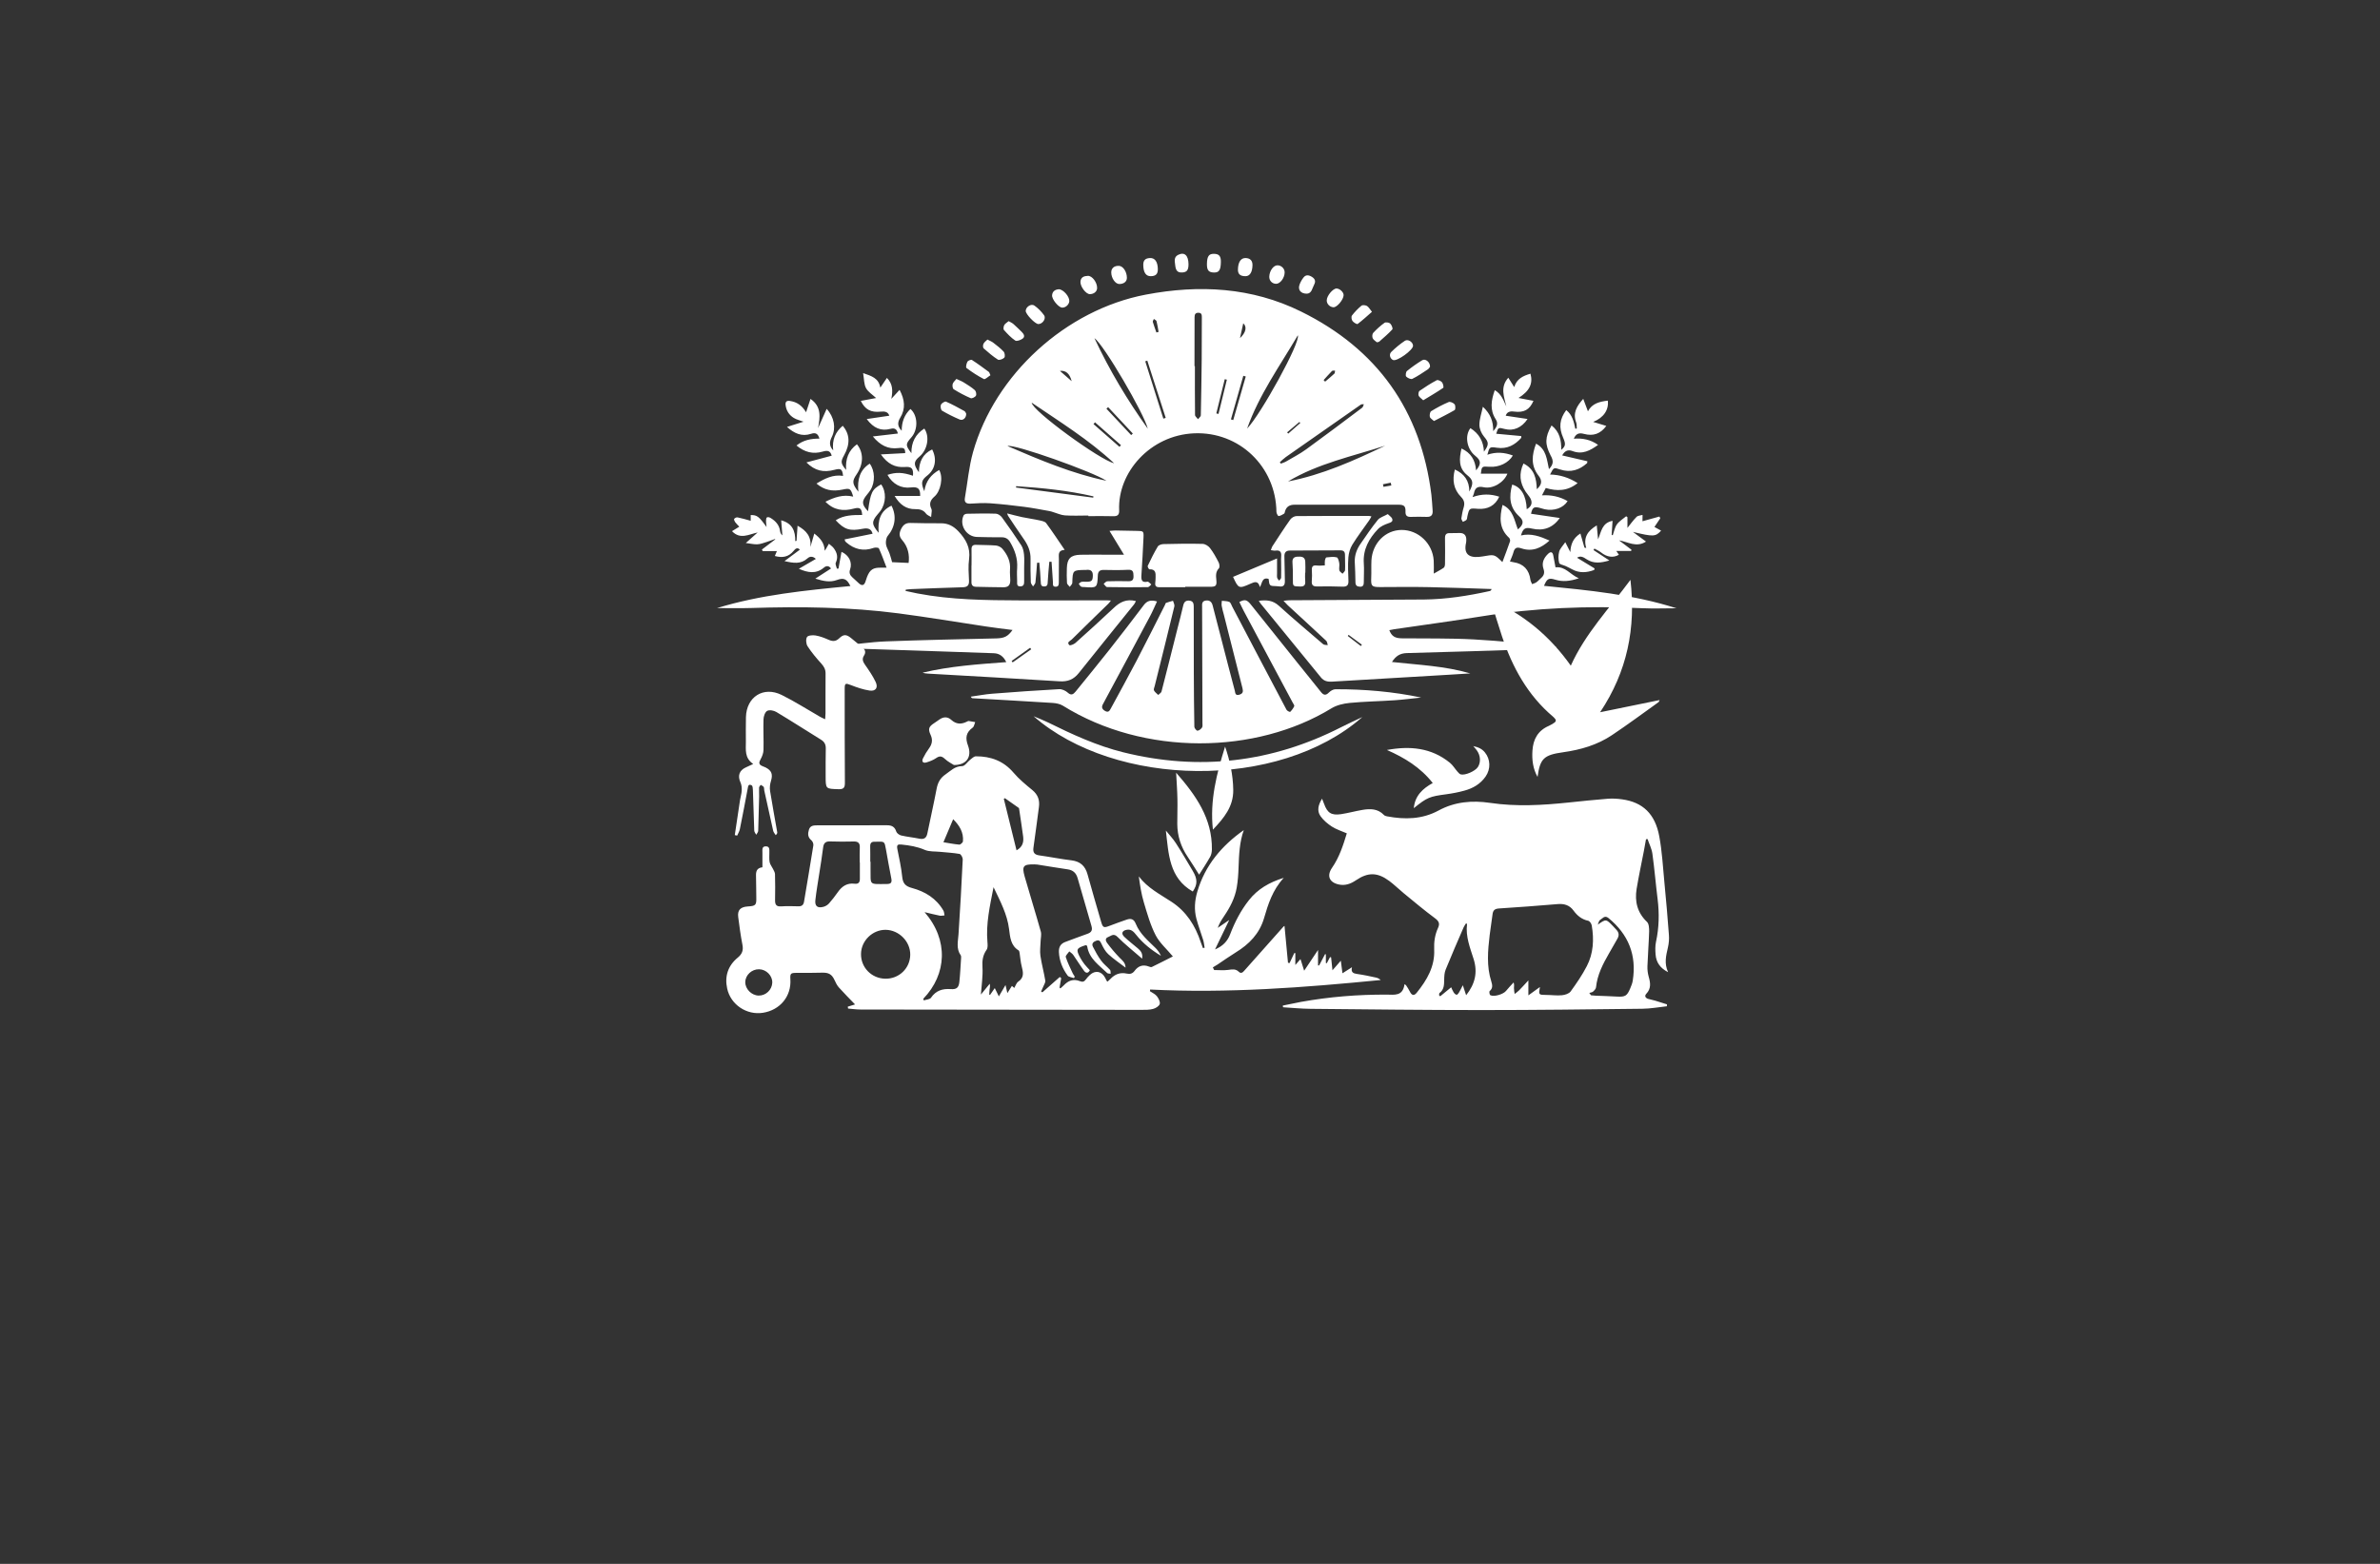 <?xml version="1.0" encoding="utf-8"?>
<!-- Generator: Adobe Illustrator 27.8.1, SVG Export Plug-In . SVG Version: 6.00 Build 0)  -->
<svg version="1.1" xmlns="http://www.w3.org/2000/svg" xmlns:xlink="http://www.w3.org/1999/xlink" x="0px" y="0px"
	 viewBox="0 0 350 230" style="enable-background:new 0 0 350 230;" xml:space="preserve">
<rect x="0" y="0" width="350" height="230" fill="#333333" stroke="none"/>
<style type="text/css">
	.st0{fill:#FFD4A9;}
	.st1{fill:#FFFFAB;}
	.st2{fill:#FFFECF;}
	.st3{fill:#CDFCD7;}
	.st4{fill:#D4FFF4;}
	.st5{fill:#C6FFAE;}
	.st6{fill:#FFFFB0;}
	.st7{fill:#E9FFAE;}
	.st8{fill:#FFE4AE;}
	.st9{fill:#D6D36E;}
	.st10{fill:#7C7B50;}
	.st11{fill:#E4D027;}
	.st12{fill:#14A639;}
	.st13{fill:#9ED834;}
	.st14{fill:#0B8813;}
	.st15{fill:#FEFEFE;}
	.st16{fill:#6BC53C;}
	.st17{fill:#89E051;}
	.st18{fill:#E2BF2B;}
	.st19{fill:#0C8149;}
	.st20{fill:#5B3A00;}
	.st21{fill:#72721D;}
	.st22{fill:#355600;}
	.st23{fill:#603200;}
	.st24{fill:#2BC152;}
	.st25{fill:#DCE041;}
	.st26{fill:#BCAF15;}
	.st27{fill:#0B7E21;}
	.st28{fill:#5C9E23;}
	.st29{fill:#0C4710;}
	.st30{fill:#00760D;}
	.st31{fill:#459B02;}
	.st32{fill:#FCAC01;}
	.st33{fill:#AEC600;}
	.st34{fill:#545913;}
	.st35{fill:#953327;}
	.st36{fill:#ABCB13;}
	.st37{fill:#FFE566;}
	.st38{fill:#72DD2C;}
	.st39{fill:url(#SVGID_1_);}
	.st40{fill:url(#SVGID_00000158007043083660589420000005824586233514500491_);}
	.st41{fill:url(#SVGID_00000182500728417034198390000007192568879623468983_);}
	.st42{fill:#C1B700;}
	.st43{fill:url(#SVGID_00000041294563957942956350000011438162680322789807_);}
	.st44{fill:#2F5A11;}
	.st45{fill:url(#SVGID_00000076578510000708350860000003866963387513214100_);}
	.st46{fill:#E8CB1B;}
	.st47{fill:#AFAA00;}
	.st48{fill:url(#SVGID_00000170965196783252157760000011173256394802680476_);}
	.st49{fill:#FFFFFF;}
	.st50{fill:url(#SVGID_00000051366070278767861370000009731925144821064329_);}
	.st51{fill:url(#SVGID_00000038388741175449105360000010503366316414066618_);}
	.st52{fill:#00A79D;}
	.st53{fill:#0A3A00;}
	.st54{fill:#FFFFFF;stroke:#0A3A00;stroke-miterlimit:10;}
	.st55{fill:url(#SVGID_00000118399099134617328390000005414410169136394127_);}
	.st56{fill:url(#SVGID_00000013911751221455063960000006815494012097933189_);}
	.st57{fill:url(#SVGID_00000038377783498176975620000017836695921769409416_);}
	.st58{fill:url(#SVGID_00000095327312171744052370000005699054214679114926_);}
	.st59{fill:url(#SVGID_00000132801195165718122140000006169282773207966127_);}
	.st60{fill:url(#SVGID_00000180340431460273325940000010215122544848799414_);}
	.st61{fill:url(#SVGID_00000172440036345408564510000009663972907380897675_);}
	.st62{fill:#327736;}
	.st63{fill:#1C4422;}
	.st64{fill:#F9F9F9;}
	.st65{fill:#7BAB47;}
	.st66{fill:#A0C73A;}
	.st67{fill:#284622;}
	.st68{fill:#D0DB58;}
	.st69{fill:none;stroke:#284622;stroke-width:3;stroke-linecap:round;stroke-linejoin:round;stroke-miterlimit:10;}
	.st70{fill:#EABC5E;}
	.st71{fill:#D9941B;}
	.st72{fill:#80C43E;}
	.st73{fill:#376818;}
	.st74{fill:#D7E285;}
	.st75{fill:#05320F;}
	.st76{fill:#329C44;}
	.st77{fill:url(#SVGID_00000065058733415494099350000017378622242077812154_);}
	.st78{fill:url(#SVGID_00000085942524907901710820000014753430920096232359_);}
	.st79{fill:#FAA100;}
	.st80{fill:url(#SVGID_00000122691988964925823680000003855058839776309665_);}
	.st81{fill:url(#SVGID_00000056408332374052276520000000635005134124006825_);}
	.st82{fill:url(#SVGID_00000081636575352144322890000012405864857623445933_);}
	.st83{fill:url(#SVGID_00000129167242042128926560000009787208266282765731_);}
	.st84{fill:url(#SVGID_00000124157413082424980640000003496620385269372803_);}
</style>
<g id="Logo1">
</g>
<g id="Logo2">
</g>
<g id="Logo3">
</g>
<g id="Logo4">
</g>
<g id="Logo5">
</g>
<g id="Logo6">
</g>
<g id="Logo7">
</g>
<g id="Logo8">
</g>
<g id="Logo9">
</g>
<g id="Logo10">
</g>
<g id="Logo11">
</g>
<g id="Logo12">
</g>
<g id="Logo13">
</g>
<g id="Logo14">
</g>
<g id="Logo15">
	<g>
		<path class="st49" d="M140.28,112.51c-0.29-0.19-0.87-0.47-1.33-0.9c-0.45-0.42-0.78-0.47-1.29-0.11
			c-0.42,0.29-0.93,0.48-1.42,0.63c-0.51,0.15-0.74-0.14-0.5-0.61c0.25-0.51,0.55-1.01,0.89-1.47c0.45-0.62,0.56-1.24,0.23-1.96
			c-0.41-0.89-0.28-1.22,0.52-1.74c0.27-0.18,0.53-0.37,0.8-0.55c0.59-0.41,1.2-0.4,1.72,0.08c0.72,0.65,1.46,0.67,2.28,0.26
			c0.09-0.04,0.19-0.11,0.28-0.1c0.32,0.04,0.63,0.11,0.95,0.16c-0.12,0.28-0.16,0.66-0.37,0.81c-0.99,0.72-1.11,1.52-0.68,2.66
			C142.96,111.32,142.14,112.52,140.28,112.51z"/>
		<path class="st49" d="M160.05,75.82c-1.15,0-2.3,0.06-3.44-0.02c-0.59-0.04-1.16-0.32-1.75-0.49c-0.16-0.05-0.33-0.11-0.5-0.14
			c-1.25-0.22-2.5-0.47-3.75-0.63c-1.65-0.21-3.31-0.4-4.97-0.52c-0.97-0.07-1.95-0.01-2.92,0.05c-0.66,0.03-0.94-0.21-0.82-0.87
			c0.39-2.23,0.58-4.52,1.19-6.7c3.21-11.42,13.67-20.94,25.41-23.17c7.85-1.49,15.58-1.09,22.83,2.49
			c11.18,5.51,17.63,14.52,19.17,26.96c0.09,0.77,0.12,1.54,0.18,2.32c0.05,0.61-0.19,0.94-0.86,0.92c-0.77-0.03-1.55-0.02-2.32,0
			c-0.56,0.02-0.83-0.16-0.81-0.77c0.03-0.8-0.21-1.02-1.02-1.02c-5.1-0.01-10.19,0-15.29,0c-0.7,0-1.21,0.26-1.41,0.98
			c-0.03,0.12-0.05,0.29-0.14,0.34c-0.25,0.15-0.52,0.32-0.8,0.35c-0.09,0.01-0.31-0.39-0.32-0.6c-0.07-6.66-5.47-11.86-12.12-11.57
			c-6.45,0.28-11.25,5.76-11.01,11.31c0.03,0.65-0.2,0.9-0.86,0.88c-1.22-0.04-2.45-0.01-3.67-0.01
			C160.05,75.88,160.05,75.85,160.05,75.82z M175.66,53.85c0.02,0,0.04,0,0.06,0c0,2.39-0.01,4.79,0.02,7.18
			c0,0.21,0.28,0.41,0.44,0.62c0.14-0.19,0.4-0.37,0.41-0.56c0.06-2.74,0.1-5.48,0.13-8.22c0.02-2.07,0-4.14,0.02-6.21
			c0-0.36-0.03-0.65-0.49-0.66c-0.46-0.01-0.58,0.23-0.58,0.66C175.67,49.05,175.66,51.45,175.66,53.85z M188.21,67.98
			c0.05,0.07,0.1,0.14,0.15,0.21c0.26-0.11,0.54-0.18,0.79-0.33c0.99-0.58,2.02-1.11,2.94-1.78c2.76-2,5.49-4.06,8.22-6.11
			c0.14-0.1,0.17-0.34,0.26-0.52c-0.15,0.02-0.34-0.02-0.45,0.06c-3.68,2.56-7.36,5.13-11.03,7.71
			C188.78,67.44,188.5,67.72,188.21,67.98z M183.4,63.03c2.03-2.11,7.87-12.68,7.46-13.72C188.17,53.88,185.14,58.1,183.4,63.03z
			 M203.71,65.54c-4.83,1.58-9.87,2.61-14.3,5.27C194.47,69.83,199.11,67.75,203.71,65.54z M151.72,59.22
			c0.02,1.15,10.08,8.47,12.12,8.91C160.1,64.65,155.89,62.06,151.72,59.22z M162.72,70.71c-1.91-1.29-13.64-5.47-14.56-5.11
			C152.97,67.67,157.68,69.66,162.72,70.71z M168.79,63.05c-0.5-2.17-6.49-12.41-7.84-13.31C163.2,54.55,165.83,58.89,168.79,63.05z
			 M149.44,71.5c-0.01,0.07-0.02,0.13-0.03,0.2c3.79,0.5,7.58,0.99,11.36,1.49c0.01-0.06,0.02-0.13,0.03-0.19
			C157.06,72.13,153.26,71.76,149.44,71.5z M168.72,53.04c-0.1,0.03-0.2,0.06-0.3,0.1c0.89,2.81,1.77,5.62,2.66,8.43
			c0.12-0.04,0.24-0.08,0.35-0.11C170.53,58.65,169.63,55.85,168.72,53.04z M183.2,55.37c-0.12-0.03-0.24-0.07-0.36-0.1
			c-0.61,2.14-1.22,4.27-1.82,6.41c0.11,0.03,0.23,0.07,0.34,0.1C181.97,59.64,182.58,57.5,183.2,55.37z M164.63,65.72
			c0.07-0.08,0.14-0.17,0.22-0.25c-1.27-1.12-2.55-2.24-3.82-3.36c-0.07,0.09-0.15,0.17-0.22,0.26
			C162.08,63.49,163.36,64.61,164.63,65.72z M166.35,63.99c0.08-0.08,0.16-0.15,0.24-0.23c-1.21-1.29-2.42-2.59-3.63-3.88
			c-0.08,0.08-0.17,0.15-0.25,0.23C163.93,61.41,165.14,62.7,166.35,63.99z M180.42,55.84c-0.1-0.02-0.21-0.05-0.31-0.07
			c-0.41,1.68-0.83,3.35-1.24,5.03c0.11,0.03,0.21,0.05,0.32,0.08C179.6,59.2,180.01,57.52,180.42,55.84z M182.83,47.55
			c-0.16,0.73-0.32,1.45-0.48,2.18C183.21,48.94,183.42,48.06,182.83,47.55z M194.65,55.9c0.07,0.08,0.15,0.15,0.22,0.23
			c0.46-0.39,0.92-0.77,1.36-1.18c0.09-0.09,0.07-0.29,0.1-0.44c-0.15,0.01-0.36-0.03-0.45,0.05
			C195.46,54.99,195.06,55.45,194.65,55.9z M170.06,48.9c0.11-0.03,0.21-0.06,0.32-0.09c-0.09-0.52-0.17-1.05-0.3-1.57
			c-0.03-0.13-0.25-0.22-0.39-0.33c-0.06,0.15-0.19,0.31-0.16,0.43C169.69,47.88,169.88,48.39,170.06,48.9z M155.87,54.55
			c0.67,0.58,1.2,1.05,1.73,1.51C157.32,54.96,156.74,54.44,155.87,54.55z M189.28,63.59c0.06,0.06,0.11,0.12,0.17,0.18
			c0.59-0.52,1.18-1.04,1.77-1.56c-0.04-0.05-0.09-0.1-0.13-0.15C190.49,62.57,189.89,63.08,189.28,63.59z M204.61,71.4
			c-0.03-0.14-0.06-0.27-0.09-0.41c-0.38,0.08-0.76,0.16-1.14,0.23c0.02,0.13,0.05,0.25,0.07,0.38
			C203.84,71.53,204.23,71.47,204.61,71.4z M167.05,88.4c-0.11,0.2-0.17,0.36-0.27,0.48c-2.71,3.37-5.44,6.72-8.13,10.1
			c-0.76,0.96-1.64,1.3-2.86,1.22c-6.43-0.41-12.87-0.76-19.31-1.13c-0.27-0.02-0.53-0.04-0.8-0.14c4.02-0.96,8.12-1.24,12.3-1.55
			c-0.4-0.84-0.99-1.28-1.83-1.31c-2.62-0.1-5.24-0.19-7.87-0.27c-4.72-0.16-9.44-0.31-14.16-0.47c-0.21-0.01-0.41-0.07-0.62-0.1
			c0-0.08,0-0.15,0-0.23c2.25-0.23,4.5-0.58,6.76-0.67c5.42-0.21,10.84-0.31,16.26-0.44c1.17-0.03,1.7-0.28,2.38-1.24
			c-1.34-0.17-2.65-0.32-3.94-0.52c-4.27-0.64-8.53-1.36-12.81-1.92c-7.2-0.94-14.45-1.02-21.7-0.79c-1.66,0.05-3.32,0.01-5,0.01
			c6.38-1.96,12.99-2.6,19.61-3.24c-0.52-1.07-0.99-1.25-2.01-0.88c-0.99,0.36-1.96,0.16-3.15-0.21c0.86-0.56,1.58-1.02,2.31-1.49
			c-0.31-0.44-0.7-0.43-1.06-0.12c-1.13,0.95-2.34,0.75-3.67,0.16c0.84-0.49,1.67-0.97,2.5-1.45c-0.34-0.33-0.8-0.47-1.22-0.09
			c-0.99,0.9-2.09,0.71-3.39,0.41c0.82-0.61,1.53-1.13,2.26-1.68c-0.38-0.4-0.66-0.14-0.93,0.19c-0.72,0.88-1.63,1.05-2.75,0.74
			c0.11-0.26,0.19-0.48,0.3-0.72c-0.7,0-1.39,0-2.09,0c-0.04-0.08-0.08-0.15-0.11-0.23c0.64-0.49,1.29-0.98,1.93-1.47
			c0.01-0.03,0.01-0.06,0.02-0.09c-0.42,0.15-0.83,0.32-1.26,0.45c-0.45,0.14-0.9,0.32-1.36,0.34c-0.48,0.03-0.96-0.1-1.7-0.19
			c0.66-0.59,1.15-1.03,1.74-1.55c-1.31,0.28-2.56,1.08-3.77-0.19c0.37-0.23,0.7-0.43,1.07-0.66c-0.23-0.25-0.45-0.45-0.62-0.69
			c-0.09-0.13-0.19-0.38-0.13-0.46c0.1-0.13,0.34-0.25,0.49-0.22c0.64,0.13,1.28,0.32,1.94,0.5c0-0.2,0-0.52,0-0.84
			c0.93-0.01,1.2,0.19,2.33,1.76c-0.04-0.4-0.08-0.66-0.08-0.91c0.01-0.18,0.03-0.45,0.14-0.51c0.13-0.07,0.39-0.01,0.54,0.09
			c0.73,0.45,1.28,1.03,1.39,1.94c0.03,0.22,0.12,0.44,0.34,0.62c-0.06-0.7-0.12-1.41-0.18-2.22c1.65,0.45,2.1,1.58,2.07,3.06
			c0.06-0.01,0.13-0.03,0.19-0.04c0.05-0.71,0.09-1.42,0.15-2.22c1.3,0.71,2.05,1.6,1.89,3.12c0.18-0.63,0.37-1.26,0.57-1.97
			c0.88,0.68,1.5,1.39,1.53,2.53c0.08-0.12,0.13-0.17,0.16-0.23c0.15-0.27,0.31-0.53,0.46-0.8c0.25,0.22,0.54,0.41,0.73,0.68
			c0.47,0.64,0.65,1.31,0.28,2.11c-0.1,0.22,0.1,0.59,0.17,0.88c0.08-0.01,0.15-0.02,0.23-0.02c0.14-0.81,0.29-1.62,0.44-2.46
			c1.1,0.48,1.62,1.55,1.27,2.57c-0.19,0.53-0.02,0.86,0.33,1.18c0.33,0.3,0.66,0.61,0.99,0.91c0.43,0.37,0.74,0.28,0.93-0.27
			c0.08-0.24,0.15-0.48,0.24-0.71c0.42-1.07,0.91-1.38,2.06-1.35c0.22,0.01,0.45,0,0.81,0c-0.38-0.99-0.72-1.94-1.13-2.84
			c-0.06-0.12-0.54-0.16-0.77-0.07c-1.52,0.54-2.85,0.21-4.04-0.82c-0.06-0.05-0.1-0.1-0.15-0.16c-0.01-0.02-0.01-0.05-0.08-0.27
			c1.39-0.28,2.75-0.56,4.11-0.83c-0.16-0.65-0.58-0.9-1.45-0.73c-1.9,0.37-2.68,0.13-3.97-1.25c1.2-0.78,2.55-0.78,3.89-0.78
			c-0.06-0.96-0.33-1.18-1.22-0.94c-1.56,0.42-2.95,0.25-4.18-1.01c1.31-0.65,2.6-1.11,4.08-0.75c-0.36-1.2-0.47-1.27-1.54-1.04
			c-1.54,0.33-2.72,0.08-3.86-0.88c1.22-0.74,2.43-1.36,3.91-1.13c-0.11-1-0.32-1.14-1.23-0.9c-1.65,0.45-2.92,0.15-4.16-1.08
			c1.32-0.35,2.52-0.67,3.72-0.99c-0.19-0.65-0.51-0.84-1.3-0.61c-1.44,0.43-2.69,0.1-3.88-0.89c1.01-0.8,2.13-1.02,3.37-1.01
			c-0.19-0.73-0.57-0.93-1.22-0.71c-1.36,0.45-2.46-0.04-3.55-1.01c0.84-0.27,1.58-0.5,2.44-0.77c-0.57-0.21-1.04-0.31-1.43-0.55
			c-0.69-0.42-1.11-1.07-1.21-1.89c-0.06-0.48,0.14-0.69,0.65-0.61c1.01,0.15,1.76,0.66,2.36,1.66c0.24-0.72,0.44-1.33,0.65-1.96
			c1.65,1.13,1.41,2.71,1.11,4.29c0.41-0.92,0.83-1.83,1.27-2.83c1.12,1.22,1.39,2.84,0.77,4.1c-0.33,0.67-0.48,1.3,0.19,2.01
			c-0.19-1.54,0.31-2.7,1.4-3.62c1.06,1.23,1.12,2.69,0.2,4.34c-0.53,0.95-0.5,1.19,0.3,2.16c-0.12-1.6,0.34-2.87,1.59-3.78
			c1.01,1.23,0.98,2.93-0.06,4.44c-0.67,0.98-0.65,1.37,0.27,2.54c-0.18-1.81,0.22-3.21,1.67-4.13c0.78,1.03,0.82,2.72,0.12,3.86
			c-0.14,0.23-0.32,0.45-0.49,0.66c-0.85,1.02-0.83,1.46,0.12,2.48c0.37-2.77,0.59-3.23,1.93-3.95c0.78,1.07,0.74,2.74-0.11,3.91
			c-0.13,0.18-0.29,0.35-0.43,0.52c-0.88,1.04-0.86,1.48,0.18,2.69c-0.16-1.77,0.2-3.22,1.88-3.99c0.79,1.52,0.54,3.14-0.54,4.43
			c-0.24,0.29-0.32,0.83-0.27,1.23c0.06,0.48,0.37,0.92,0.53,1.39c0.16,0.44,0.27,0.9,0.37,1.26c0.82,0.04,1.56,0.07,2.43,0.11
			c0.15-1.15-0.07-2.36-0.95-3.36c-0.48-0.55-0.45-1.02-0.16-1.62c0.3-0.61,0.68-0.92,1.39-0.9c1.5,0.05,3,0.05,4.5,0.05
			c1.05,0,1.83,0.43,2.55,1.19c1.09,1.17,1.79,2.39,1.56,4.08c-0.14,1.03-0.06,2.1-0.01,3.15c0.03,0.71-0.22,0.97-0.94,0.99
			c-2.5,0.06-4.99,0.18-7.49,0.27c-0.29,0.01-0.58,0.05-0.87,0.08c-0.01,0.06-0.02,0.13-0.03,0.19c0.58,0.12,1.17,0.26,1.75,0.37
			c4.99,0.95,10.04,1,15.08,1.02c4.25,0.02,8.5-0.01,12.75-0.01c0.17,0,0.35,0.02,0.62,0.03c-0.16,0.2-0.26,0.36-0.39,0.48
			c-1.79,1.75-3.59,3.48-5.36,5.24c-0.22,0.22-0.81,0.4-0.36,0.84c0.1,0.1,0.66-0.12,0.89-0.32c1.88-1.68,3.75-3.38,5.59-5.11
			C164.66,88.56,165.64,88.04,167.05,88.4z M151.65,95.49c-0.05-0.07-0.1-0.15-0.16-0.22c-0.91,0.65-1.81,1.29-2.72,1.94
			c0.05,0.07,0.1,0.14,0.15,0.21C149.84,96.78,150.75,96.14,151.65,95.49z M228.17,62.57c1.21,0.94,1.44,2.21,1.43,3.59
			c0.63-0.53,0.68-0.85,0.29-1.75c-0.68-1.55-0.55-2.76,0.44-4.1c0.89,0.7,1.12,1.71,1.33,2.74c0.07-0.01,0.15-0.02,0.22-0.02
			c-0.03-0.3,0.02-0.63-0.09-0.9c-0.52-1.38,0.07-2.39,1.04-3.47c0.25,0.66,0.46,1.21,0.69,1.83c0.62-1.18,1.74-1.42,2.92-1.57
			c0.18,1.34-0.61,2.52-2.15,3.13c0.72,0.22,1.32,0.41,1.93,0.59c-0.84,1.15-1.9,1.55-3.3,1.17c-0.69-0.19-1.16-0.05-1.48,0.71
			c1.3-0.1,2.47,0.13,3.57,0.91c-1.16,0.84-2.32,1.46-3.76,0.91c-0.78-0.3-1.21,0.09-1.52,0.64c1.24,0.29,2.48,0.58,3.71,0.86
			c-0.01,0.09-0.02,0.18-0.04,0.27c-1.14,1.02-2.43,1.44-3.96,0.94c-0.96-0.32-0.95-0.32-1.49,0.74c1.46,0.03,2.77,0.45,4.05,1.26
			c-1.49,1.21-3.07,1.2-4.68,0.72c-0.19,0.37-0.36,0.7-0.56,1.08c1.33-0.08,2.6,0.17,3.77,0.85c-0.63,1.01-1.99,1.49-3.36,1.2
			c-0.17-0.04-0.34-0.09-0.51-0.14c-1.06-0.33-1.3-0.18-1.51,0.8c1.36,0.2,2.74,0.4,4.23,0.62c-1.03,1.47-2.43,1.95-4.1,1.56
			c-0.97-0.23-1.3-0.04-1.61,1.01c1.5-0.36,2.82,0.14,4.2,0.75c-1.22,1.1-2.53,1.69-4.13,1.15c-0.64-0.22-0.99-0.12-1.17,0.56
			c-0.12,0.45-0.33,0.88-0.52,1.37c0.21,0.04,0.38,0.08,0.54,0.11c1.44,0.21,2.29,1.11,2.47,2.58c0.03,0.22,0.17,0.43,0.25,0.64
			c0.22-0.09,0.46-0.15,0.65-0.29c0.24-0.17,0.44-0.41,0.66-0.6c0.43-0.37,0.56-0.78,0.37-1.33c-0.31-0.89,0.02-1.61,0.66-2.23
			c0.38-0.37,0.66-0.32,0.77,0.22c0.12,0.59,0.22,1.17,0.33,1.76c1.46-0.17,2.15,1.07,3.43,1.61c-1.29,0.43-2.36,0.55-3.48,0.2
			c-0.96-0.29-1.21-0.14-1.64,0.91c6.58,0.66,13.15,1.27,19.48,3.3c-1.69,0-3.38,0.07-5.06-0.01c-7.89-0.37-15.73-0.07-23.54,1.19
			c-4.29,0.69-8.6,1.27-12.9,1.9c-0.24,0.04-0.48,0.09-0.73,0.14c0.34,0.88,0.81,1.19,1.85,1.2c3.52,0.04,7.05-0.03,10.57,0.16
			c3.96,0.21,7.91,0.66,11.87,1.01c0.09,0.01,0.18,0.04,0.27,0.2c-0.99,0.07-1.97,0.18-2.96,0.22c-6.34,0.21-12.69,0.42-19.03,0.58
			c-1,0.03-1.63,0.44-2.18,1.31c3.89,0.43,7.76,0.58,11.52,1.68c-1.07,0.07-2.14,0.14-3.21,0.2c-5.71,0.34-11.43,0.67-17.14,1.01
			c-0.65,0.04-1.18-0.09-1.6-0.6c-2.95-3.62-5.91-7.24-8.87-10.86c-0.09-0.11-0.16-0.24-0.28-0.43c1.14-0.15,2.07-0.07,2.95,0.73
			c2.13,1.93,4.33,3.78,6.51,5.65c0.15,0.13,0.45,0.1,0.68,0.14c-0.07-0.22-0.08-0.5-0.23-0.64c-1.88-1.76-3.78-3.49-5.67-5.24
			c-0.17-0.16-0.33-0.34-0.61-0.64c0.4-0.04,0.64-0.08,0.87-0.08c6.6-0.04,13.2-0.06,19.79-0.11c3.26-0.03,6.47-0.54,9.65-1.24
			c0.11-0.02,0.22-0.09,0.3-0.3c-3.06-0.1-6.12-0.22-9.18-0.28c-2.4-0.05-4.8-0.02-7.2-0.01c-1.27,0-1.38-0.13-1.33-1.36
			c0.04-0.85-0.01-1.7,0.03-2.55c0.14-2.55,2.06-4.48,4.43-4.49c2.47-0.01,4.57,1.98,4.73,4.5c0.04,0.64,0.01,1.29,0.01,1.92
			c0.51-0.3,1.01-0.55,1.46-0.86c0.14-0.1,0.19-0.38,0.19-0.58c0.02-1.25,0.02-2.5,0-3.75c-0.01-0.53,0.16-0.79,0.73-0.76
			c0.5,0.02,1-0.04,1.5-0.02c0.61,0.02,0.9,0.37,0.9,0.97c0,0.15,0,0.3-0.03,0.45c-0.46,1.98,0.79,2.3,2.4,2.03
			c1.74-0.29,1.72-0.39,2.94,0.83c0.38-1.02,0.77-2.03,1.12-3.05c0.05-0.14-0.02-0.41-0.13-0.52c-1.5-1.36-1.41-3.03-0.97-4.84
			c1.58,0.7,1.73,2.27,2.26,3.6c0.83-0.7,0.94-1.24,0.19-1.92c-1.47-1.34-1.5-2.94-1.03-4.67c1.31,0.35,2.06,1.61,2.14,3.62
			c0.7-0.38,0.9-0.96,0.52-1.63c-0.2-0.34-0.48-0.64-0.7-0.97c-0.83-1.28-1-2.62-0.3-4.12c1.61,0.79,1.91,2.21,1.96,3.78
			c0.74-0.66,0.84-1.25,0.26-1.99c-1.17-1.49-0.99-3.05-0.37-4.71c1.53,0.81,1.58,2.34,1.9,3.75c0.66-0.71,0.71-1.2,0.23-2.04
			C227.18,65.32,227.19,64.31,228.17,62.57z M200.12,95.01c0.05-0.06,0.1-0.12,0.16-0.19c-0.65-0.48-1.31-0.97-1.96-1.45
			c-0.04,0.05-0.08,0.11-0.12,0.16C198.84,94.03,199.48,94.52,200.12,95.01z M182.9,89.85c2.4,4.5,4.8,8.99,7.2,13.48
			c0.09,0.18,0.28,0.41,0.23,0.53c-0.14,0.31-0.36,0.6-0.6,0.84c-0.04,0.04-0.44-0.14-0.53-0.3c-2.68-5.05-5.33-10.12-7.99-15.18
			c-0.13-0.24-0.22-0.59-0.42-0.69c-0.33-0.15-0.74-0.12-1.11-0.17c-0.01,0.25-0.06,0.5-0.02,0.74c0.07,0.42,0.19,0.83,0.3,1.24
			c0.92,3.63,1.83,7.26,2.76,10.89c0.13,0.51,0.05,0.8-0.5,0.95c-0.58,0.16-0.56-0.3-0.63-0.59c-0.64-2.39-1.25-4.78-1.87-7.17
			c-0.46-1.79-0.93-3.58-1.39-5.37c-0.14-0.54-0.46-0.82-1.04-0.72c-0.55,0.09-0.52,0.51-0.51,0.92c0.02,5.7,0.03,11.39,0.05,17.09
			c0,0.22,0.05,0.5-0.06,0.66c-0.15,0.22-0.43,0.45-0.67,0.47c-0.14,0.01-0.45-0.37-0.46-0.57c-0.05-2.67-0.07-5.35-0.08-8.02
			c-0.01-3.2-0.01-6.4-0.01-9.6c0-0.46-0.04-0.87-0.62-0.94c-0.55-0.06-0.81,0.19-0.93,0.73c-0.26,1.17-0.58,2.33-0.87,3.49
			c-0.77,3.05-1.53,6.1-2.32,9.15c-0.05,0.19-0.32,0.33-0.48,0.5c-0.22-0.22-0.5-0.41-0.63-0.67c-0.08-0.16,0.06-0.43,0.11-0.65
			c0.97-3.9,1.95-7.8,2.89-11.71c0.06-0.24-0.13-0.55-0.2-0.82c-0.34,0.1-0.69,0.18-1.02,0.31c-0.09,0.03-0.11,0.21-0.17,0.32
			c-1.39,2.74-2.76,5.49-4.18,8.21c-1.23,2.35-2.51,4.66-3.77,6.99c-0.17,0.32-0.34,0.64-0.8,0.4c-0.44-0.23-0.64-0.55-0.36-1.03
			c0.12-0.22,0.24-0.44,0.35-0.66c2.2-4.09,4.4-8.18,6.58-12.28c0.37-0.69,0.67-1.42,1.02-2.16c-0.87-0.26-1.45-0.13-1.95,0.54
			c-1.67,2.21-3.36,4.41-5.08,6.59c-1.63,2.06-3.29,4.09-4.94,6.12c-0.34,0.41-0.65,0.63-1.17,0.15c-0.32-0.29-0.84-0.52-1.26-0.5
			c-3.29,0.18-6.58,0.41-9.86,0.67c-1.04,0.08-2.08,0.29-3.12,0.43c0.08,0.18,0.17,0.23,0.25,0.23c3.92,0.23,7.83,0.44,11.74,0.69
			c0.53,0.03,1.11,0.14,1.55,0.41c11.96,7.45,28.4,7.18,39.5,0.38c0.77-0.47,1.77-0.7,2.69-0.79c2.19-0.21,4.39-0.24,6.58-0.39
			c1.31-0.09,2.61-0.26,3.91-0.4c-4.17-0.88-8.37-1.23-12.6-1.22c-0.32,0-0.71,0.23-0.96,0.48c-0.49,0.49-0.81,0.39-1.2-0.11
			c-1.08-1.37-2.2-2.72-3.29-4.09c-2.33-2.9-4.65-5.81-6.98-8.72c-0.59-0.74-0.89-0.82-1.7-0.39C182.49,89,182.68,89.44,182.9,89.85
			z M193.65,83.17c-0.57-0.07-0.77,0.14-0.73,0.71c0.04,0.52,0.03,1.05-0.01,1.57c-0.05,0.59,0.18,0.81,0.77,0.8
			c1.25-0.02,2.5-0.02,3.74,0.03c0.65,0.02,0.91-0.2,0.88-0.86c-0.04-1.15-0.1-2.3-0.01-3.44c0.05-0.64,0.25-1.33,0.58-1.87
			c0.76-1.23,1.64-2.38,2.47-3.57c0.12-0.17,0.21-0.36,0.34-0.59c-0.19-0.04-0.29-0.07-0.38-0.07c-3.55,0-7.09-0.01-10.64,0.02
			c-0.31,0-0.72,0.24-0.91,0.5c-0.91,1.28-1.76,2.61-2.62,3.92c-0.1,0.15-0.14,0.35-0.24,0.59c0.28,0.03,0.47,0.1,0.66,0.07
			c0.68-0.1,0.92,0.19,0.86,0.84c-0.03,0.27-0.01,0.55-0.01,0.82c0,0.77,0.03,1.55,0,2.32c0,0.15-0.19,0.29-0.29,0.44
			c-0.1-0.14-0.25-0.27-0.29-0.42c-0.05-0.21-0.02-0.45-0.02-0.67c0-0.66,0-1.31,0-2.18c-2.31,0.97-4.38,1.84-6.47,2.71
			c0.79,1.73,0.85,1.77,2.53,1.02c0.63-0.28,1.16-0.51,1.42,0.49c0.35-0.6,0.3-1.5,1.28-1.21c0.12,1.04,0.12,1.04,1.18,1.07
			c0.12,0,0.25,0.01,0.37,0.03c0.64,0.11,0.86-0.2,0.84-0.8c-0.03-1.2-0.03-2.4-0.07-3.59c-0.02-0.6,0.23-0.88,0.83-0.88
			c2.47,0,4.94-0.01,7.41-0.03c0.48,0,0.67,0.21,0.67,0.68c-0.01,0.75,0.05,1.5,0.01,2.24c-0.01,0.18-0.24,0.35-0.37,0.52
			c-0.17-0.17-0.43-0.31-0.47-0.5c-0.07-0.33,0.05-0.7-0.01-1.04c-0.05-0.31-0.18-0.82-0.37-0.87c-0.48-0.12-1.02-0.04-1.53,0.01
			c-0.08,0.01-0.18,0.27-0.21,0.43c-0.04,0.22-0.01,0.44-0.01,0.74C194.39,83.18,194.01,83.21,193.65,83.17z M129.51,60.54
			c0.61-0.06,1.09,0.02,1.27,0.6c-1.06,0.16-2.12,0.31-3.32,0.49c1.01,1.35,2.11,1.81,3.5,1.44c0.7-0.19,0.95,0.14,1.08,0.69
			c-1.2,0.14-2.37,0.28-3.68,0.43c1.08,1.3,2.22,1.9,3.74,1.71c0.87-0.11,1.01,0.06,1.02,0.74c-1.14,0.06-2.28,0.12-3.58,0.19
			c0.99,1.39,2.07,1.96,3.54,1.85c1.01-0.08,1.26,0.24,1.18,1.29c-1.51-0.51-2.49-0.55-3.75-0.13c0.76,1.36,2.01,2.03,3.44,1.85
			c1.07-0.13,1.4,0.19,1.37,1.25c-1.22,0-2.44,0-3.76,0c0.76,1.27,1.7,1.97,3.06,1.94c0.63-0.01,1.17,0.12,1.57,0.67
			c0.16,0.22,0.49,0.33,0.74,0.49c0.03-0.29,0.07-0.58,0.09-0.87c0.01-0.12-0.01-0.26-0.07-0.37c-0.35-0.73-0.12-1.26,0.47-1.77
			c0.9-0.77,1.34-2.81,0.69-3.91c-1.17,0.67-1.97,1.62-2.18,3.13c-0.53-1.25-0.44-1.63,0.47-2.34c1.14-0.9,1.42-2.41,0.68-3.81
			c-1.39,0.66-1.92,1.82-1.95,3.35c-0.82-1.13-0.79-1.56,0.12-2.33c1.16-0.99,1.5-2.93,0.68-4.09c-1.29,0.82-1.92,2.01-1.9,3.62
			c-0.89-1.17-0.88-1.33-0.01-2.32c1.03-1.16,0.97-3.23-0.13-4.18c-0.89,0.84-1.28,1.9-1.29,3.2c-0.65-0.65-0.62-1.24-0.22-1.9
			c0.83-1.35,0.67-2.69-0.09-4.11c-0.4,0.44-0.75,0.82-1.21,1.32c0.24-1.22,0.21-2.22-0.65-3.08c-0.32,0.47-0.61,0.9-0.97,1.43
			c-0.25-1.41-1.28-1.7-2.53-2.14c0.15,0.88,0.12,1.63,0.42,2.2c0.31,0.58,0.96,0.97,1.49,1.47c-0.74,0.14-1.47,0.28-2.25,0.42
			C127.22,60.24,128.06,60.69,129.51,60.54z M216.55,73.11c0.11-0.3,0.17-0.41,0.2-0.53c0.16-0.82,0.53-1.12,1.45-0.92
			c1.36,0.28,2.97-0.71,3.48-2c-1.33,0-2.63,0-3.91,0c0.14-1.09,0.14-1.09,1.27-1.01c1.41,0.1,2.81-0.57,3.44-1.66
			c-1.22-0.45-2.45-0.57-3.75-0.11c0.31-1.17,0.34-1.19,1.41-1.03c1.5,0.22,2.64-0.4,3.58-1.46c0-0.09-0.01-0.18-0.01-0.26
			c-1.23-0.12-2.47-0.23-3.68-0.34c0.3-0.95,0.3-0.95,1.29-0.69c1.22,0.32,2.47-0.19,3.32-1.48c-1.12-0.17-2.16-0.32-3.21-0.48
			c0.17-0.54,0.6-0.7,1.23-0.61c1.46,0.19,2.29-0.27,2.85-1.58c-0.72-0.14-1.42-0.27-2.2-0.42c1.62-1.02,2.16-2.11,1.76-3.57
			c-1.06,0.31-2.01,0.72-2.39,1.97c-0.3-0.48-0.56-0.89-0.87-1.38c-1.24,1.4-0.61,2.82-0.29,4.23c-0.41-0.91-0.74-1.85-1.7-2.4
			c-0.52,1.48-0.76,2.89,0.14,4.28c0.41,0.62,0.17,1.16-0.37,1.74c0.03-1.43-0.41-2.55-1.52-3.58c-0.2,0.97-0.51,1.82-0.51,2.66
			c0,0.58,0.29,1.27,0.68,1.73c0.69,0.82,0.78,1.15-0.01,2.22c-0.07-1.56-0.75-2.68-1.99-3.46c-0.87,1.11-0.53,3.07,0.68,4.04
			c0.9,0.72,0.94,1.21,0.15,2.17c-0.1-1.48-0.74-2.57-2.14-3.22c-0.34,1.5-0.47,2.87,0.84,3.92c0.88,0.7,0.97,1.19,0.31,2.41
			c0-1.61-0.75-2.61-2.13-3.24c-0.41,1.57-0.18,2.92,0.91,4.03c0.47,0.48,0.57,0.93,0.39,1.54c-0.16,0.52-0.26,1.07-0.34,1.61
			c-0.02,0.16,0.14,0.35,0.22,0.52c0.18-0.1,0.4-0.16,0.53-0.3c0.1-0.12,0.1-0.33,0.13-0.5c0.28-1.22,0.28-1.22,1.52-1.12
			c1.49,0.12,2.58-0.48,3.17-1.78C219.21,72.63,217.93,72.61,216.55,73.11z M197.25,106.94c-10.23,5.22-20.92,6.47-32.07,3.7
			c-3.87-0.96-7.48-2.62-11.04-4.38c-0.69-0.34-1.42-0.62-2.14-0.92c12,10.48,36,10.96,48.34,0.12
			C199.31,105.95,198.27,106.42,197.25,106.94z M174.3,86.3c1.2,0,2.4,0,3.6,0c0.92,0,1.06-0.14,0.97-1.04
			c-0.06-0.6-0.11-1.17,0.38-1.68c0.14-0.15,0.09-0.63-0.04-0.87c-0.37-0.73-0.77-1.46-1.27-2.11c-0.24-0.31-0.71-0.6-1.08-0.61
			c-1.92-0.05-3.85-0.02-5.77,0.03c-0.29,0.01-0.7,0.14-0.83,0.36c-0.55,0.92-1.02,1.88-1.48,2.85c-0.05,0.11,0.17,0.5,0.24,0.5
			c0.91-0.05,0.95,0.53,0.92,1.18c-0.01,0.27-0.01,0.55-0.05,0.82c-0.05,0.45,0.14,0.64,0.59,0.63c1.27-0.01,2.55,0,3.82,0
			C174.3,86.33,174.3,86.32,174.3,86.3z M233.01,80.54c-0.19-0.67-0.39-1.34-0.6-2.08c-1.07,0.68-1.42,1.58-1.48,2.74
			c-0.27-0.53-0.47-0.93-0.74-1.46c-0.38,0.56-0.78,0.94-0.9,1.39c-0.14,0.52-0.14,1.14,0,1.66c0.06,0.23,0.64,0.31,0.97,0.47
			c0.31,0.15,0.63,0.3,0.93,0.47c1.08,0.59,2.16,0.5,3.24,0.1c0.02-0.08,0.05-0.15,0.07-0.23c-0.86-0.52-1.73-1.05-2.58-1.57
			c0.5-0.35,0.95-0.08,1.4,0.22c1.03,0.68,2.1,0.55,3.35,0.18c-0.86-0.57-1.59-1.05-2.33-1.53c0.04-0.07,0.09-0.14,0.13-0.22
			c0.33,0.19,0.7,0.34,0.99,0.58c0.86,0.68,1.78,0.82,2.61,0.33c-0.13-0.19-0.25-0.37-0.38-0.56c0.75,0,1.46,0,2.18,0
			c0.02-0.06,0.03-0.12,0.05-0.18c-0.6-0.45-1.2-0.9-1.83-1.38c1.3,0.21,2.54,1.11,3.97,0.18c-0.39-0.29-0.7-0.52-1.02-0.75
			c-0.3-0.22-0.6-0.44-0.9-0.67c2.99,0.72,3.32,0.72,4.14-0.19c-0.3-0.17-0.6-0.33-0.98-0.54c0.31-0.45,0.58-0.87,0.86-1.28
			c-0.04-0.08-0.09-0.17-0.13-0.25c-0.84,0.23-1.68,0.47-2.49,0.69c0,0.12,0,0.05,0-0.03c0-0.3,0.01-0.6,0.01-0.9
			c-0.3,0.09-0.68,0.09-0.88,0.29c-0.51,0.51-0.93,1.11-1.34,1.62c0-0.44,0-1.01,0-1.58c-0.06-0.04-0.13-0.09-0.19-0.13
			c-0.46,0.39-1.01,0.71-1.35,1.18c-0.32,0.45-0.43,1.06-0.62,1.61c-0.05-0.02-0.11-0.04-0.16-0.05c0.04-0.68,0.08-1.35,0.13-2.07
			c-1.56,0.29-1.66,1.6-2.13,2.73c-0.07-0.73-0.12-1.35-0.19-2.06c-1.33,0.8-2.01,1.77-1.55,3.32
			C233.18,80.58,233.09,80.56,233.01,80.54z M162.53,81.58c-1.22,0-2.45-0.02-3.67,0.01c-1.42,0.04-1.93,0.58-1.97,1.98
			c-0.02,0.72-0.03,1.45,0.02,2.17c0.01,0.2,0.27,0.38,0.41,0.57c0.13-0.2,0.37-0.39,0.37-0.59c0.06-1.87,0.05-1.87,1.95-1.9
			c0.02,0,0.05,0,0.07,0c0.63-0.08,1.02,0.11,1,0.84c-0.02,0.76-0.17,0.91-1.01,0.9c-0.22,0-0.46-0.03-0.67,0.02
			c-0.14,0.03-0.26,0.18-0.39,0.27c0.11,0.15,0.19,0.34,0.34,0.42c0.14,0.08,0.34,0.06,0.51,0.07c1.81,0.14,1.88,0.1,1.95-1.67
			c0.02-0.65,0.3-0.87,0.93-0.85c1.17,0.03,2.35,0.04,3.52-0.02c0.73-0.04,0.79,0.32,0.8,0.91c0.02,0.61-0.22,0.79-0.79,0.77
			c-1.02-0.03-2.05-0.02-3.07,0.01c-0.18,0.01-0.35,0.24-0.53,0.37c0.17,0.17,0.33,0.48,0.51,0.48c2,0.04,3.99,0.04,5.99,0.01
			c0.17,0,0.34-0.25,0.51-0.39c-0.19-0.15-0.41-0.44-0.56-0.41c-0.82,0.17-0.94-0.23-0.9-0.91c0.13-1.87,0.22-3.73,0.31-5.6
			c0.04-0.92-0.01-0.95-0.96-0.96c-1.05-0.01-2.1-0.04-3.14-0.06c-0.24,0-0.47,0.03-0.9,0.06c0.73,1.21,1.39,2.28,2.13,3.5
			C164.27,81.58,163.4,81.58,162.53,81.58z M152.84,82.75c0.08,0.93,0.18,1.87,0.21,2.8c0.02,0.39,0.02,0.71,0.52,0.7
			c0.5-0.01,0.49-0.34,0.51-0.72c0.05-0.97,0.15-1.94,0.23-2.91c0.11,0,0.22,0,0.33,0c0.07,0.98,0.14,1.96,0.2,2.95
			c0.02,0.31-0.11,0.72,0.4,0.72c0.5,0,0.47-0.4,0.47-0.76c0-1.1,0-2.2,0.01-3.29c0.01-0.59-0.22-1.31,0.85-1.37
			c-0.96-1.4-1.8-2.69-2.72-3.93c-0.18-0.25-0.64-0.33-0.99-0.41c-0.85-0.19-1.72-0.3-2.57-0.48c-0.7-0.15-1.39-0.34-2.18-0.54
			c0.07,0.19,0.09,0.29,0.14,0.36c0.75,1.12,1.48,2.25,2.26,3.35c0.64,0.9,1.07,1.84,1.04,2.98c-0.02,1.15,0,2.3,0.04,3.44
			c0.01,0.21,0.22,0.41,0.33,0.61c0.12-0.2,0.33-0.38,0.35-0.59c0.11-0.96,0.17-1.93,0.24-2.89
			C152.63,82.75,152.74,82.75,152.84,82.75z M142.86,83.19c0,0.8,0.01,1.6,0,2.4c-0.01,0.46,0.19,0.7,0.66,0.71
			c1.35,0.02,2.69,0.07,4.04,0.07c0.74,0,1.02-0.32,1.01-1.08c0-0.5-0.08-1-0.04-1.5c0.11-1.21-0.38-2.2-1.12-3.08
			c-0.21-0.25-0.62-0.45-0.95-0.48c-0.97-0.08-1.95-0.06-2.92-0.1c-0.48-0.02-0.68,0.18-0.67,0.66c0.02,0.8,0,1.6,0,2.4
			C142.87,83.19,142.86,83.19,142.86,83.19z M150.61,83.5c0-0.65,0.05-1.3-0.02-1.95c-0.05-0.46-0.15-0.96-0.39-1.33
			c-0.91-1.4-1.87-2.77-2.85-4.12c-0.19-0.27-0.59-0.54-0.89-0.55c-1.42-0.05-2.85-0.02-4.27,0.01c-0.16,0-0.42,0.11-0.48,0.24
			c-0.67,1.39,0.38,3.11,1.94,3.17c1.22,0.04,2.45,0.05,3.67,0.05c0.56,0,0.94,0.23,1.22,0.7c0.7,1.18,1.14,2.43,1.04,3.84
			c-0.05,0.65-0.01,1.3,0,1.95c0,0.34-0.07,0.75,0.48,0.73c0.54-0.02,0.55-0.39,0.55-0.79C150.6,84.8,150.6,84.15,150.61,83.5
			C150.6,83.5,150.61,83.5,150.61,83.5z M202.63,76.45c-0.91,1.12-1.72,2.32-2.54,3.51c-0.55,0.79-0.89,1.67-0.86,2.66
			c0.04,0.99,0.1,1.99,0.1,2.98c0,0.5,0.21,0.67,0.66,0.69c0.48,0.02,0.57-0.27,0.57-0.68c-0.01-0.92,0.07-1.85,0-2.77
			c-0.14-2.03,0.76-3.63,2.08-5.02c0.39-0.41,0.98-0.67,1.53-0.86c0.38-0.13,0.7-0.23,0.57-0.66c-0.07-0.23-0.36-0.39-0.65-0.69
			C203.53,75.93,202.94,76.08,202.63,76.45z M191.96,84.23c0-0.55,0.03-1.09-0.01-1.64c-0.04-0.73-0.59-0.75-1.14-0.72
			c-0.55,0.03-0.78,0.28-0.74,0.87c0.06,0.81,0.07,1.63,0.06,2.45c-0.02,1.05,0.01,1.05,1.04,1.07c0.66,0.02,0.83-0.24,0.77-0.84
			c-0.04-0.39-0.01-0.79-0.01-1.19C191.95,84.23,191.95,84.23,191.96,84.23z M212.24,57.04c0.09-0.06-0.01-0.62-0.18-0.82
			c-0.16-0.19-0.61-0.39-0.78-0.3c-0.87,0.46-1.71,1-2.52,1.56c-0.15,0.1-0.21,0.51-0.14,0.7c0.1,0.24,0.38,0.4,0.68,0.69
			C210.33,58.24,211.31,57.68,212.24,57.04z M141.83,60.46c-0.89-0.49-1.78-0.99-2.71-1.39c-0.17-0.07-0.65,0.23-0.75,0.46
			c-0.1,0.23-0.01,0.77,0.17,0.87c0.83,0.49,1.7,0.92,2.59,1.3c0.48,0.2,0.97-0.23,0.96-0.85
			C142.04,60.77,141.97,60.54,141.83,60.46z M213.92,60.31c0.13-0.08,0.14-0.67-0.01-0.85c-0.18-0.22-0.65-0.42-0.87-0.33
			c-0.89,0.38-1.75,0.83-2.57,1.34c-0.18,0.11-0.26,0.57-0.2,0.83c0.05,0.22,0.36,0.39,0.61,0.62
			C211.96,61.36,212.96,60.87,213.92,60.31z M209.15,52.98c-0.79,0.48-1.54,1.01-2.25,1.59c-0.16,0.13-0.23,0.68-0.11,0.81
			c0.21,0.22,0.7,0.44,0.9,0.34c0.8-0.39,1.54-0.91,2.29-1.4c0.15-0.1,0.25-0.29,0.32-0.38C210.33,53.26,209.61,52.69,209.15,52.98z
			 M140.1,56.47c-0.07,0.23-0.01,0.67,0.14,0.77c0.8,0.5,1.64,0.95,2.51,1.32c0.18,0.08,0.65-0.15,0.77-0.37
			c0.11-0.19,0.01-0.66-0.16-0.81c-0.48-0.42-1.04-0.77-1.59-1.11c-0.31-0.2-0.67-0.33-1.12-0.54
			C140.45,55.98,140.18,56.2,140.1,56.47z M144.63,50.56c-0.09,0.18-0.1,0.56,0.02,0.67c0.67,0.59,1.35,1.18,2.1,1.66
			c0.19,0.12,0.74-0.07,0.94-0.29c0.14-0.15,0.08-0.69-0.09-0.88c-0.45-0.49-0.99-0.9-1.52-1.31c-0.23-0.18-0.52-0.29-0.87-0.47
			C145,50.14,144.75,50.32,144.63,50.56z M206.6,50.12c-0.72,0.48-1.39,1.04-2,1.64c-0.38,0.37-0.17,1.01,0.27,1.19
			c0.58,0.23,2.94-1.46,2.93-2.1C207.8,50.32,207.06,49.82,206.6,50.12z M145.42,54.7c-0.82-0.6-1.63-1.21-2.49-1.76
			c-0.13-0.08-0.57,0.09-0.66,0.26c-0.15,0.27-0.27,0.82-0.14,0.92c0.81,0.61,1.66,1.17,2.56,1.63c0.18,0.09,0.63-0.36,0.96-0.56
			C145.52,54.92,145.5,54.76,145.42,54.7z M202.82,50.25c0.66-0.59,1.35-1.16,1.94-1.81c0.1-0.11-0.11-0.67-0.32-0.86
			c-0.18-0.16-0.66-0.23-0.84-0.1c-0.6,0.43-1.16,0.94-1.66,1.48c-0.15,0.16-0.17,0.58-0.07,0.79c0.12,0.26,0.43,0.42,0.61,0.59
			C202.68,50.3,202.77,50.3,202.82,50.25z M147.69,47.8c-0.11,0.2-0.17,0.6-0.05,0.73c0.51,0.57,1.04,1.14,1.67,1.56
			c0.21,0.14,0.79-0.08,1.08-0.29c0.38-0.28,0.19-0.66-0.11-0.96c-0.41-0.4-0.81-0.8-1.24-1.18c-0.18-0.16-0.41-0.26-0.71-0.43
			C148.1,47.43,147.82,47.58,147.69,47.8z M153.53,46.35c-0.38-0.53-0.87-1.02-1.4-1.4c-0.48-0.35-1.29,0.19-1.29,0.78
			c0,0.48,1.37,1.91,1.85,1.93C153.32,47.67,153.89,46.85,153.53,46.35z M201.01,44.99c-0.22-0.12-0.64-0.16-0.8-0.03
			c-0.51,0.42-0.98,0.91-1.39,1.44c-0.13,0.17-0.07,0.61,0.07,0.8c0.16,0.23,0.66,0.52,0.76,0.45c0.71-0.53,1.36-1.14,2.11-1.79
			C201.42,45.44,201.26,45.13,201.01,44.99z M159.98,40.57c-0.55,0.02-1.05,0.18-1.09,0.87c-0.03,0.72,0.81,1.82,1.38,1.82
			c0.6,0,1.07-0.39,1.07-0.9C161.35,41.53,160.62,40.55,159.98,40.57z M178.51,40.08c0.76,0.02,1.01-0.35,1.03-1.55
			c0.02-0.87-0.28-1.2-1.05-1.2c-0.73,0-0.98,0.38-1,1.51C177.49,39.75,177.73,40.05,178.51,40.08z M154.72,43.41
			c-0.06,0.59,0.92,1.79,1.46,1.83c0.51,0.04,1.04-0.44,1.07-0.95c0.04-0.66-0.87-1.73-1.54-1.75
			C155.21,42.58,154.78,42.8,154.72,43.41z M196.1,45.19c0.52,0.02,1.47-1.11,1.49-1.78c0.01-0.44-0.57-0.98-1.05-0.98
			c-0.54,0.01-1.43,1.08-1.43,1.74C195.09,44.69,195.56,45.17,196.1,45.19z M164.55,39.1c-0.7-0.03-1.14,0.35-1.13,0.98
			c0.01,0.84,0.6,1.68,1.17,1.69c0.68,0,1.13-0.35,1.13-0.91C165.72,39.97,165.16,39.12,164.55,39.1z M193.26,41.85
			c0.26-0.49,0.12-0.85-0.33-1.13c-0.45-0.28-0.9-0.36-1.25,0.11c-0.24,0.31-0.44,0.66-0.57,1.03c-0.28,0.76,0.17,1.35,1.1,1.33
			C192.91,43.14,192.97,42.39,193.26,41.85z M183.2,37.95c-0.71-0.03-1.13,0.58-1.15,1.69c-0.01,0.67,0.33,0.98,1.11,0.98
			c0.64,0,1.01-0.59,1.03-1.62C184.2,38.34,183.86,37.98,183.2,37.95z M169.12,37.95c-0.72,0.03-1.02,0.35-0.99,1.1
			c0.03,1.04,0.4,1.58,1.1,1.57c0.74-0.01,1.05-0.32,1.04-1.05C170.25,38.5,169.84,37.92,169.12,37.95z M188.92,40.06
			c0-0.55-0.47-1.03-1.04-1.04c-0.59-0.02-1.18,0.78-1.22,1.64c-0.03,0.6,0.4,1.06,0.98,1.08
			C188.25,41.76,188.91,40.89,188.92,40.06z M173.28,37.47c-0.69,0.33-0.52,0.95-0.46,1.5c0.08,0.87,0.38,1.15,1.08,1.1
			c0.65-0.05,0.88-0.36,0.88-1.21C174.77,37.57,174.2,37.03,173.28,37.47z"/>
		<path class="st49" d="M193.99,141.99c0.29-0.55,0.58-1.11,0.87-1.66c0.04,0.01,0.08,0.02,0.12,0.02c0,0.43,0,0.85,0,1.28
			c0.04,0.01,0.08,0.02,0.13,0.04c0.16-0.3,0.32-0.6,0.48-0.9c0.05,0.01,0.1,0.01,0.16,0.02c0.06,0.58,0.12,1.15,0.2,1.91
			c0.43-0.49,0.76-0.87,1.23-1.41c0.09,0.7,0.16,1.21,0.24,1.85c0.51-0.32,0.9-0.57,1.4-0.89c-0.18,0.74,0.17,0.91,0.74,0.99
			c0.94,0.13,1.87,0.33,2.79,0.53c0.25,0.05,0.48,0.18,0.7,0.36c-11.29,1.11-22.57,1.98-33.92,1.4c-0.01,0.08-0.02,0.17-0.02,0.25
			c0.34,0.23,0.76,0.41,1.01,0.72c0.25,0.32,0.52,0.83,0.43,1.15c-0.09,0.32-0.59,0.63-0.97,0.73c-0.54,0.15-1.14,0.14-1.71,0.14
			c-13.77-0.01-27.54-0.02-41.31-0.05c-0.61,0-1.23-0.09-1.84-0.14c-0.02-0.09-0.03-0.18-0.05-0.28c0.38-0.12,0.75-0.23,1.07-0.33
			c-0.79-0.82-1.61-1.64-2.38-2.5c-0.28-0.31-0.46-0.71-0.64-1.09c-0.38-0.82-0.84-1.1-1.77-1.08c-1.27,0.03-2.55,0.04-3.82,0.03
			c-0.85,0-0.95,0.09-0.9,0.93c0.17,2.5-1.5,4.54-4.04,4.94c-2.39,0.37-4.73-1.19-5.25-3.55c-0.4-1.81,0.11-3.38,1.56-4.57
			c0.64-0.53,0.84-1.07,0.68-1.89c-0.27-1.35-0.44-2.71-0.62-4.07c-0.13-1.02,0.32-1.49,1.42-1.56c1.16-0.07,1.27-0.2,1.24-1.33
			c-0.03-1.02,0-2.05-0.04-3.07c-0.03-0.69,0.06-1.26,0.94-1.36c0-0.75-0.01-1.45,0-2.14c0.01-0.4-0.13-0.96,0.53-0.94
			c0.58,0.02,0.48,0.52,0.49,0.91c0.01,0.47-0.05,0.96,0.04,1.42c0.07,0.34,0.33,0.65,0.49,0.98c0.12,0.25,0.29,0.51,0.3,0.77
			c0.03,1.27,0.04,2.55,0.01,3.82c-0.01,0.65,0.16,0.98,0.89,0.93c0.85-0.06,1.7-0.03,2.55-0.01c0.49,0.01,0.74-0.2,0.82-0.68
			c0.46-2.76,0.93-5.52,1.37-8.28c0.04-0.24-0.11-0.6-0.29-0.75c-0.55-0.45-0.54-0.98-0.36-1.56c0.18-0.61,0.7-0.64,1.22-0.64
			c3.42,0,6.85,0,10.27-0.01c0.67,0,1.13,0.21,1.35,0.92c0.08,0.25,0.44,0.51,0.72,0.58c0.87,0.2,1.77,0.29,2.66,0.47
			c0.67,0.14,1.05-0.07,1.19-0.75c0.45-2.2,0.95-4.39,1.37-6.6c0.17-0.89,0.53-1.57,1.29-2.09c0.77-0.53,1.39-1.23,2.47-1.23
			c0.39,0,0.77-0.63,1.17-0.94c0.26-0.2,0.56-0.5,0.84-0.5c2.2-0.01,4.07,0.68,5.55,2.42c0.8,0.94,1.79,1.75,2.75,2.54
			c0.83,0.68,1.11,1.49,0.97,2.51c-0.27,1.98-0.51,3.96-0.8,5.94c-0.11,0.73,0.13,1.06,0.86,1.16c1.58,0.22,3.15,0.54,4.74,0.73
			c1.29,0.16,2.01,0.83,2.35,2.06c0.64,2.31,1.31,4.61,1.98,6.91c0.27,0.95,0.38,1,1.31,0.64c0.82-0.31,1.64-0.61,2.46-0.89
			c0.64-0.22,1.07-0.09,1.35,0.62c0.6,1.48,1.82,2.48,2.92,3.57c0.32,0.32,0.58,0.7,0.78,1.13c-1.4-0.84-2.65-1.83-3.66-3.1
			c-0.35-0.44-0.72-0.85-1.37-0.73c-0.67,0.12-0.86,0.55-0.38,1.02c0.62,0.61,1.33,1.13,1.99,1.7c0.41,0.35,0.78,0.73,0.65,1.53
			c-1.3-1.14-2.53-2.1-3.62-3.2c-0.58-0.59-0.94-0.14-1.38,0.02c-0.5,0.18-0.35,0.61-0.15,0.87c0.56,0.75,1.16,1.47,1.81,2.14
			c0.39,0.41,0.89,0.72,0.9,1.49c-0.91-0.7-1.78-1.28-2.54-1.98c-0.44-0.41-0.75-0.99-1.01-1.54c-0.18-0.37-0.31-0.6-0.76-0.44
			c-0.45,0.16-0.72,0.44-0.48,0.9c0.36,0.7,0.74,1.41,1.21,2.04c0.36,0.5,0.88,0.88,1.3,1.35c0.11,0.12,0.06,0.38,0.09,0.57
			c-0.17-0.03-0.4-0.01-0.51-0.11c-1.19-1.15-2.66-2.1-2.94-3.93c-0.01-0.07-0.09-0.12-0.11-0.14c-0.08-0.01-0.11-0.02-0.13-0.02
			c-1.36,0.43-1.45,0.62-0.76,1.88c0.18,0.33,0.39,0.64,0.62,0.94c0.23,0.29,0.5,0.56,0.77,0.86c-0.25,0.5-0.59,0.44-0.85,0.09
			c-0.56-0.76-1.05-1.57-1.59-2.34c-0.15-0.21-0.38-0.35-0.58-0.52c-0.19,0.28-0.59,0.63-0.52,0.83c0.26,0.82,0.66,1.6,1.02,2.39
			c0.08,0.17,0.2,0.32,0.3,0.48c-0.04,0.08-0.08,0.15-0.11,0.23c-0.32-0.12-0.77-0.15-0.94-0.38c-0.75-1.02-1.22-2.16-1.28-3.46
			c-0.03-0.76,0.27-1.24,0.97-1.49c1.08-0.39,2.15-0.82,3.23-1.19c0.6-0.21,0.76-0.54,0.59-1.14c-0.69-2.35-1.37-4.7-2.04-7.05
			c-0.22-0.76-0.68-1.18-1.47-1.29c-1.48-0.21-2.96-0.47-4.44-0.7c-0.15-0.02-0.3-0.03-0.45-0.03c-1.62-0.02-1.86,0.24-1.43,1.77
			c0.77,2.71,1.62,5.4,2.38,8.12c0.12,0.44-0.02,0.95-0.03,1.42c-0.02,0.71-0.13,1.44-0.03,2.13c0.18,1.23,0.52,2.44,0.72,3.67
			c0.04,0.27-0.2,0.59-0.31,0.89c-0.1,0.24-0.21,0.47-0.31,0.7c0.06,0.04,0.13,0.08,0.19,0.12c0.85-0.75,1.71-1.51,2.56-2.26
			c0.07,0.06,0.14,0.11,0.21,0.17c-0.08,0.47-0.16,0.94-0.25,1.4c0.04,0.04,0.09,0.07,0.13,0.11c0.16-0.15,0.34-0.28,0.49-0.44
			c0.66-0.71,1.43-1,2.36-0.63c0.39,0.16,0.65,0.1,0.89-0.24c0.17-0.24,0.38-0.46,0.6-0.67c0.79-0.73,1.72-0.55,2.23,0.4
			c0.09,0.17,0.18,0.35,0.27,0.53c0.01,0.02,0.04,0.02,0.1,0.05c0.13-0.12,0.28-0.25,0.42-0.39c0.65-0.7,1.44-0.99,2.37-0.79
			c0.49,0.11,0.87,0.03,1.18-0.4c0.54-0.73,1.24-0.97,2.11-0.63c0.13,0.05,0.32,0.12,0.43,0.06c1.07-0.52,2.13-1.06,3.09-1.55
			c-0.9-1.08-1.94-1.98-2.53-3.11c-0.78-1.51-1.25-3.2-1.74-4.84c-0.37-1.23-0.56-2.51-0.74-3.82c1.29,1.71,3.13,2.63,4.83,3.75
			c2.15,1.41,3.47,3.47,4.27,5.9c0.1,0.3,0.22,0.59,0.33,0.89c0.08-0.02,0.16-0.03,0.25-0.05c-0.07-0.38-0.1-0.77-0.21-1.13
			c-0.32-1.05-0.72-2.08-1-3.14c-0.35-1.33-0.25-2.67,0.14-3.99c1.14-3.86,3.57-6.74,6.83-9.04c-0.64,1.78-0.7,3.63-0.77,5.48
			c-0.03,0.99-0.1,2-0.27,2.98c-0.27,1.55-0.99,2.92-1.87,4.21c-0.35,0.52-0.69,1.04-0.92,1.71c0.5-0.34,1-0.69,1.69-1.16
			c-0.73,1.5-1.37,2.83-2.09,4.33c1.16-0.49,1.83-1.21,2.22-2.22c0.69-1.81,1.57-3.51,2.77-5.03c1.28-1.62,2.96-2.61,5.12-3.28
			c-1.66,1.8-2.3,3.88-2.91,5.96c-0.67,2.26-2.19,3.81-4.15,5.01c-0.91,0.56-1.79,1.19-2.68,1.78c-0.22,0.15-0.46,0.28-0.69,0.42
			c0.06,0.13,0.13,0.26,0.19,0.39c0.69,0,1.4,0.07,2.08-0.02c0.57-0.08,1.08-0.18,1.54,0.27c0.32,0.31,0.57,0.13,0.81-0.15
			c1.92-2.17,3.85-4.33,5.77-6.49c0.04-0.05,0.11-0.07,0.15-0.09c0.17,1.81,0.34,3.61,0.51,5.41c0.08,0.02,0.15,0.03,0.23,0.05
			c0.23-0.49,0.46-0.98,0.7-1.48c0.05,0,0.1,0,0.15,0.01c0,0.51,0,1.01,0,1.75c0.33-0.38,0.5-0.57,0.76-0.87
			c0.18,0.55,0.33,1.03,0.54,1.71c0.7-1.04,1.31-1.95,2.04-3.05c0,0.9,0,1.6,0,2.29C193.88,141.96,193.93,141.98,193.99,141.99z
			 M135.78,146.89c0.02,0.08,0.05,0.16,0.07,0.24c0.36-0.12,0.89-0.14,1.06-0.39c0.73-1.07,1.71-1.36,2.92-1.27
			c0.83,0.06,1.16-0.21,1.25-1.04c0.13-1.19,0.18-2.39,0.26-3.58c0.01-0.12,0-0.27-0.06-0.36c-0.69-0.98-0.39-2.04-0.32-3.11
			c0.25-3.66,0.44-7.33,0.62-10.99c0.01-0.27-0.26-0.76-0.46-0.8c-0.94-0.17-1.91-0.21-2.87-0.31c-0.76-0.08-1.59,0-2.26-0.29
			c-1.11-0.48-2.23-0.66-3.41-0.78c-0.55-0.06-0.73,0.05-0.62,0.63c0.27,1.37,0.58,2.74,0.72,4.13c0.1,0.97,0.49,1.38,1.44,1.63
			c1.92,0.52,3.58,1.52,4.62,3.33c0.11,0.2,0.11,0.46,0.16,0.7c-0.23,0.01-0.47,0.08-0.69,0.04c-0.72-0.14-1.43-0.33-2.24-0.52
			C139.52,138.24,139.25,143.28,135.78,146.89z M146.11,130.48c-0.55,2.8-1.13,5.37-0.9,8.04c0.03,0.39,0.08,0.88-0.12,1.16
			c-0.56,0.8-0.67,1.59-0.61,2.56c0.08,1.28-0.13,2.59-0.23,4.03c0.51-0.63,0.91-1.11,1.3-1.59c0.08,0.35,0.01,0.62-0.03,0.88
			c-0.03,0.24-0.04,0.49-0.05,0.73c0.05,0,0.09,0,0.14,0.01c0.22-0.31,0.43-0.62,0.68-0.98c0.23,0.46,0.39,0.8,0.6,1.22
			c0.34-0.58,0.62-1.06,0.98-1.67c0.11,0.48,0.18,0.77,0.27,1.19c0.27-0.43,0.47-0.74,0.67-1.06c0.14,0.12,0.25,0.22,0.35,0.3
			c0.2-0.34,0.31-0.74,0.57-0.92c0.92-0.61,0.74-1.39,0.52-2.26c-0.17-0.64-0.2-1.31-0.31-1.96c-0.02-0.13-0.05-0.33-0.14-0.38
			c-1.19-0.73-1.25-1.96-1.41-3.15C148.12,134.47,147.12,132.59,146.11,130.48z M126.45,126.85c-0.01,0-0.02,0-0.02,0
			c0-0.72-0.03-1.45,0.01-2.17c0.04-0.69-0.24-0.94-0.92-0.92c-1.15,0.03-2.3,0.03-3.45-0.01c-0.66-0.02-0.94,0.24-1.02,0.89
			c-0.15,1.26-0.37,2.52-0.56,3.78c-0.2,1.31-0.43,2.61-0.58,3.93c-0.11,0.92,0.31,1.26,1.21,1.01c0.29-0.08,0.6-0.27,0.8-0.5
			c0.46-0.52,0.89-1.08,1.29-1.65c0.6-0.86,1.36-1.38,2.46-1.24c0.55,0.07,0.79-0.18,0.78-0.72
			C126.45,128.45,126.45,127.65,126.45,126.85z M130.18,143.94c2.03,0.04,3.66-1.53,3.68-3.53c0.02-1.94-1.65-3.63-3.61-3.66
			c-1.93-0.02-3.6,1.59-3.63,3.53C126.58,142.28,128.16,143.9,130.18,143.94z M127.98,126.74c0.01,0,0.03,0,0.04,0
			c0,0.35-0.01,0.7,0,1.05c0.04,2.44-0.32,2.24,2.43,2.22c0.57,0,0.74-0.23,0.63-0.79c-0.29-1.44-0.54-2.9-0.8-4.34
			c-0.2-1.12-0.21-1.12-1.3-1.09c-0.1,0-0.2,0.01-0.3,0.01c-0.51-0.04-0.73,0.18-0.71,0.7
			C127.99,125.24,127.98,125.99,127.98,126.74z M111.63,142.55c-1.08-0.02-2.01,0.85-2.03,1.88c-0.02,1.01,0.91,1.96,1.95,1.99
			c1.06,0.03,1.98-0.84,2.02-1.9C113.6,143.49,112.69,142.57,111.63,142.55z M149.49,125.06c0.94-0.52,1.07-1.26,0.97-2.05
			c-0.17-1.31-0.38-2.61-0.57-3.92c-0.01-0.1-0.02-0.23-0.09-0.28c-0.67-0.48-1.34-0.95-2.02-1.42c-0.05,0.03-0.1,0.06-0.16,0.09
			C148.23,119.98,148.85,122.48,149.49,125.06z M138.74,123.87c0.71,0.11,1.52,0.28,2.33,0.35c0.17,0.01,0.52-0.3,0.54-0.48
			c0.12-1.34-0.53-2.35-1.44-3.26C139.68,121.64,139.22,122.73,138.74,123.87z M188.65,147.89c0.89-0.18,1.78-0.37,2.67-0.54
			c4.17-0.75,8.37-1.09,12.6-1.07c1.12,0,2.38,0.29,2.63-1.54c0.07,0.05,0.15,0.11,0.22,0.16c0.19,0.3,0.4,0.59,0.55,0.91
			c0.29,0.6,0.62,0.7,1.04,0.17c1.48-1.84,2.66-3.84,2.55-6.31c-0.05-1.13,0.1-2.19,0.57-3.21c0.29-0.63,0.12-0.99-0.46-1.42
			c-1.58-1.17-3.09-2.44-4.61-3.69c-0.71-0.58-1.37-1.24-2.11-1.79c-1.73-1.28-3.12-1.3-4.89-0.1c-0.78,0.53-1.59,0.83-2.54,0.62
			c-1.38-0.3-1.79-1.27-0.99-2.44c1.07-1.55,1.64-3.29,2.18-5.08c-0.76-0.33-1.53-0.57-2.19-0.99c-0.63-0.41-1.25-0.93-1.68-1.54
			c-0.55-0.79-0.33-1.66,0.23-2.57c0.12,0.31,0.21,0.52,0.29,0.74c0.48,1.35,1.07,1.75,2.5,1.54c1.06-0.16,2.1-0.45,3.16-0.63
			c1.14-0.19,2.25-0.19,3.14,0.74c0.11,0.12,0.3,0.18,0.47,0.21c2.61,0.49,5.16,0.45,7.58-0.86c2.38-1.29,4.93-1.51,7.57-1.12
			c3.84,0.57,7.68,0.35,11.51-0.05c1.94-0.2,3.87-0.41,5.82-0.56c0.69-0.05,1.4-0.01,2.09,0.09c3.03,0.42,4.85,2.13,5.46,5.43
			c0.42,2.25,0.54,4.56,0.76,6.84c0.25,2.56,0.47,5.12,0.66,7.68c0.05,0.61-0.01,1.25-0.15,1.85c-0.27,1.17-0.57,2.33,0.03,3.62
			c-1.18-0.6-1.75-1.45-1.84-2.59c-0.05-0.62-0.07-1.27,0.06-1.87c0.45-2.08,0.5-4.16,0.24-6.26c-0.28-2.23-0.46-4.47-0.77-6.7
			c-0.1-0.74-0.47-1.44-0.71-2.16c-0.08,0.01-0.15,0.02-0.23,0.03c-0.1,0.57-0.2,1.14-0.31,1.71c-0.36,1.86-0.76,3.72-1.07,5.59
			c-0.3,1.85,0.1,3.5,1.53,4.86c0.29,0.28,0.32,0.94,0.31,1.43c-0.05,1.69-0.19,3.38-0.25,5.08c-0.02,0.52,0.05,1.06,0.19,1.56
			c0.26,0.9,0.37,1.74-0.36,2.5c-0.29,0.31-0.13,0.61,0.26,0.74c0.36,0.11,0.73,0.17,1.09,0.28c0.57,0.17,1.13,0.35,1.69,0.53
			c0,0.09,0,0.19,0,0.28c-1.21,0.13-2.41,0.36-3.62,0.37c-7.87,0.09-15.74,0.19-23.61,0.19c-8.4,0-16.79-0.1-25.19-0.18
			c-1.34-0.01-2.69-0.15-4.03-0.23C188.66,148.06,188.66,147.97,188.65,147.89z M226.46,145.16c-0.21,1.17-0.21,1.16,1,1.17
			c0.75,0,1.5,0.12,2.24,0.04c0.45-0.04,1.04-0.23,1.28-0.56c0.86-1.19,1.7-2.41,2.37-3.71c0.98-1.88,1.08-3.93,0.73-5.99
			c-0.04-0.26-0.3-0.65-0.52-0.69c-0.95-0.2-1.61-0.75-2.16-1.5c-0.59-0.81-1.39-1.04-2.37-0.95c-2.86,0.24-5.72,0.46-8.58,0.64
			c-0.63,0.04-0.89,0.26-0.96,0.87c-0.12,1.02-0.3,2.02-0.42,3.04c-0.27,2.29-0.48,4.58,0.24,6.83c0.17,0.54,0.24,1-0.25,1.42
			c-0.08,0.07-0.01,0.53,0.1,0.59c0.54,0.29,1.91-0.13,2.31-0.62c0.35-0.43,0.74-0.84,1.12-1.25c0.12,0.35,0.05,0.58,0.05,0.82
			c0,0.29,0.06,0.58,0.1,0.88c0.22-0.18,0.45-0.33,0.65-0.53c0.43-0.43,0.83-0.89,1.37-1.47c0,0.85,0,1.43,0,2.2
			C225.42,145.9,225.93,145.54,226.46,145.16z M234.97,135.99c1.21-0.85,1.21-0.85,2.23,0.21c0.17,0.18,0.34,0.37,0.51,0.55
			c0.38,0.4,0.42,0.83,0.15,1.3c-0.41,0.72-0.82,1.43-1.23,2.15c-0.9,1.56-1.73,3.15-1.92,5c-0.02,0.23-0.25,0.47-0.44,0.64
			c-0.13,0.12-0.37,0.13-0.55,0.19c0.08,0.12,0.17,0.24,0.25,0.35c0.23,0.02,0.47,0.05,0.7,0.06c1.05,0.04,2.1,0.07,3.14,0.13
			c1.19,0.06,1.46-0.09,1.93-1.21c0.15-0.37,0.31-0.74,0.37-1.13c0.6-3.76-0.64-6.82-3.58-9.22c-0.55-0.45-0.88,0.08-1.24,0.3
			C235.12,135.42,235.08,135.75,234.97,135.99z M215.61,146.37c1.32-1.66,1.71-3.36,1.11-5.29c-0.53-1.68-1.21-3.34-0.98-5.17
			c0-0.03-0.07-0.06-0.14-0.12c-0.12,0.19-0.26,0.37-0.35,0.57c-0.9,2.08-1.81,4.16-2.66,6.26c-0.18,0.45-0.2,0.98-0.21,1.47
			c-0.01,0.74-0.01,1.46-0.69,1.96c-0.06,0.05-0.04,0.21-0.06,0.32c0.05,0.05,0.11,0.1,0.16,0.16c0.53-0.44,1.06-0.87,1.62-1.33
			c0.11,0.24,0.21,0.52,0.37,0.76c0.1,0.15,0.27,0.33,0.43,0.34c0.12,0.01,0.28-0.22,0.37-0.37c0.17-0.28,0.31-0.59,0.54-1.03
			C215.3,145.46,215.44,145.85,215.61,146.37z M229.9,110.63c2.56-0.36,5-1.07,7.15-2.51c2.32-1.55,4.57-3.22,6.85-4.85
			c0.06-0.04,0.07-0.14,0.16-0.31c-2.94,0.6-5.77,1.18-8.75,1.79c3.98-5.97,5.29-12.37,4.46-19.47c-3.1,4.21-6.63,7.87-8.77,12.62
			c-3.07-4.34-6.9-7.52-11.71-9.66c0.04,0.24,0.04,0.39,0.08,0.52c0.5,1.6,0.97,3.2,1.5,4.79c1.53,4.57,3.78,8.7,7.53,11.86
			c0.06,0.05,0.11,0.1,0.16,0.16c0.31,0.28,0.33,0.54-0.06,0.77c-0.24,0.14-0.46,0.3-0.72,0.41c-1.61,0.69-2.31,1.96-2.42,3.64
			c-0.09,1.36,0.07,2.66,0.75,3.87C226.49,111.57,227.01,111.03,229.9,110.63z M108.41,122.89c0.13-0.31,0.32-0.61,0.39-0.93
			c0.4-1.98,0.78-3.96,1.15-5.95c0.07-0.37,0.09-0.78,0.6-0.5c0.14,0.08,0.16,0.44,0.17,0.67c0.07,2,0.12,3.99,0.2,5.99
			c0.01,0.2,0.19,0.4,0.29,0.6c0.1-0.19,0.28-0.38,0.29-0.57c0.06-1.7,0.1-3.4,0.14-5.1c0.01-0.42-0.03-0.85-0.01-1.27
			c0.01-0.14,0.16-0.27,0.24-0.4c0.15,0.1,0.35,0.17,0.44,0.31c0.08,0.13,0.04,0.34,0.08,0.51c0.43,1.97,0.86,3.95,1.31,5.92
			c0.05,0.24,0.25,0.44,0.38,0.66c0.2-0.2,0.24-0.32,0.22-0.43c-0.35-2.02-0.73-4.03-1.05-6.05c-0.08-0.48-0.02-1.03,0.13-1.5
			c0.29-0.96,0.11-1.52-0.79-1.98c-0.16-0.08-0.32-0.14-0.48-0.2c-0.53-0.22-0.54-0.51-0.26-1c0.23-0.41,0.42-0.91,0.43-1.37
			c0.04-1.5-0.05-3,0-4.5c0.01-0.44,0.22-1.07,0.54-1.25c0.33-0.18,0.99-0.06,1.36,0.17c2.21,1.32,4.37,2.72,6.56,4.07
			c0.51,0.31,0.71,0.72,0.7,1.3c-0.03,1.35-0.02,2.7-0.02,4.05c0,1.91,0.01,1.87,1.89,1.93c0.8,0.03,0.95-0.27,0.94-0.99
			c-0.03-4.57-0.03-9.15-0.03-13.72c0-0.91,0.1-0.92,0.95-0.59c0.87,0.34,1.78,0.65,2.7,0.79c0.9,0.14,1.3-0.42,0.91-1.25
			c-0.42-0.89-0.99-1.72-1.56-2.53c-0.33-0.46-0.48-0.87-0.16-1.36c0.33-0.51,0.16-0.89-0.26-1.23c-0.56-0.45-1.12-0.92-1.68-1.38
			c-0.67-0.53-1.08-0.54-1.71,0.07c-0.5,0.48-0.97,0.47-1.56,0.21c-0.61-0.27-1.25-0.52-1.91-0.63c-0.41-0.07-1.11-0.02-1.26,0.23
			c-0.2,0.33-0.14,1,0.08,1.35c0.59,0.91,1.3,1.76,2.04,2.57c0.39,0.44,0.62,0.86,0.61,1.46c-0.02,1.95,0,3.9-0.01,5.85
			c0,0.24-0.03,0.48-0.05,0.86c-0.32-0.15-0.53-0.23-0.73-0.35c-1.89-1.08-3.72-2.26-5.66-3.22c-2.69-1.33-5.19,0.28-5.26,3.27
			c-0.03,1.2-0.01,2.4-0.01,3.6c0.01,1.16-0.23,2.39,1.08,3.28c-0.47,0.22-0.77,0.37-1.08,0.5c-0.98,0.44-1.24,1.25-0.79,2.22
			c0.16,0.35,0.2,0.8,0.18,1.19c-0.02,0.47-0.18,0.93-0.25,1.4c-0.26,1.72-0.51,3.43-0.77,5.15
			C108.2,122.84,108.31,122.86,108.41,122.89z M212.71,116.81c0.89-0.12,1.77-0.29,2.64-0.53c1.26-0.34,2.35-0.97,3.12-2.07
			c0.77-1.11,0.73-2.53-0.1-3.55c-0.4-0.49-0.9-0.76-1.71-0.93c0.28,0.33,0.41,0.47,0.52,0.63c0.56,0.76,0.61,1.77,0.15,2.46
			c-0.4,0.6-1.87,1.25-2.52,1.07c-0.18-0.05-0.34-0.26-0.48-0.41c-0.38-0.43-0.68-0.95-1.11-1.3c-2.74-2.23-5.9-2.5-9.26-1.88
			c2.58,1.13,4.93,2.56,6.74,4.86c-1.48,0.82-2.61,1.85-2.79,3.7C209.88,117.27,210.22,117.14,212.71,116.81z M173.15,117.51
			c0.03,1.22-0.03,2.45-0.02,3.67c0.01,1.77,0.54,3.38,1.54,4.85c0.59,0.87,1.13,1.77,1.67,2.61c0.5-0.8,1.1-1.69,1.62-2.62
			c0.18-0.31,0.25-0.71,0.26-1.07c0.07-4.59-2.37-8-5.26-11.31C173.03,115.03,173.13,116.27,173.15,117.51z M181.36,116.18
			c-0.03-2.24-0.51-4.36-1.2-6.38c-1.23,3.94-2.27,7.93-1.79,12.22C180,120.3,181.39,118.63,181.36,116.18z M175.4,128.08
			c-0.82-1.36-1.61-2.75-2.48-4.08c-0.42-0.66-0.98-1.23-1.47-1.85c0.41,3.43,0.46,6.97,3.96,8.97
			C176.13,130.06,176.11,129.27,175.4,128.08z"/>
	</g>
</g>
</svg>

